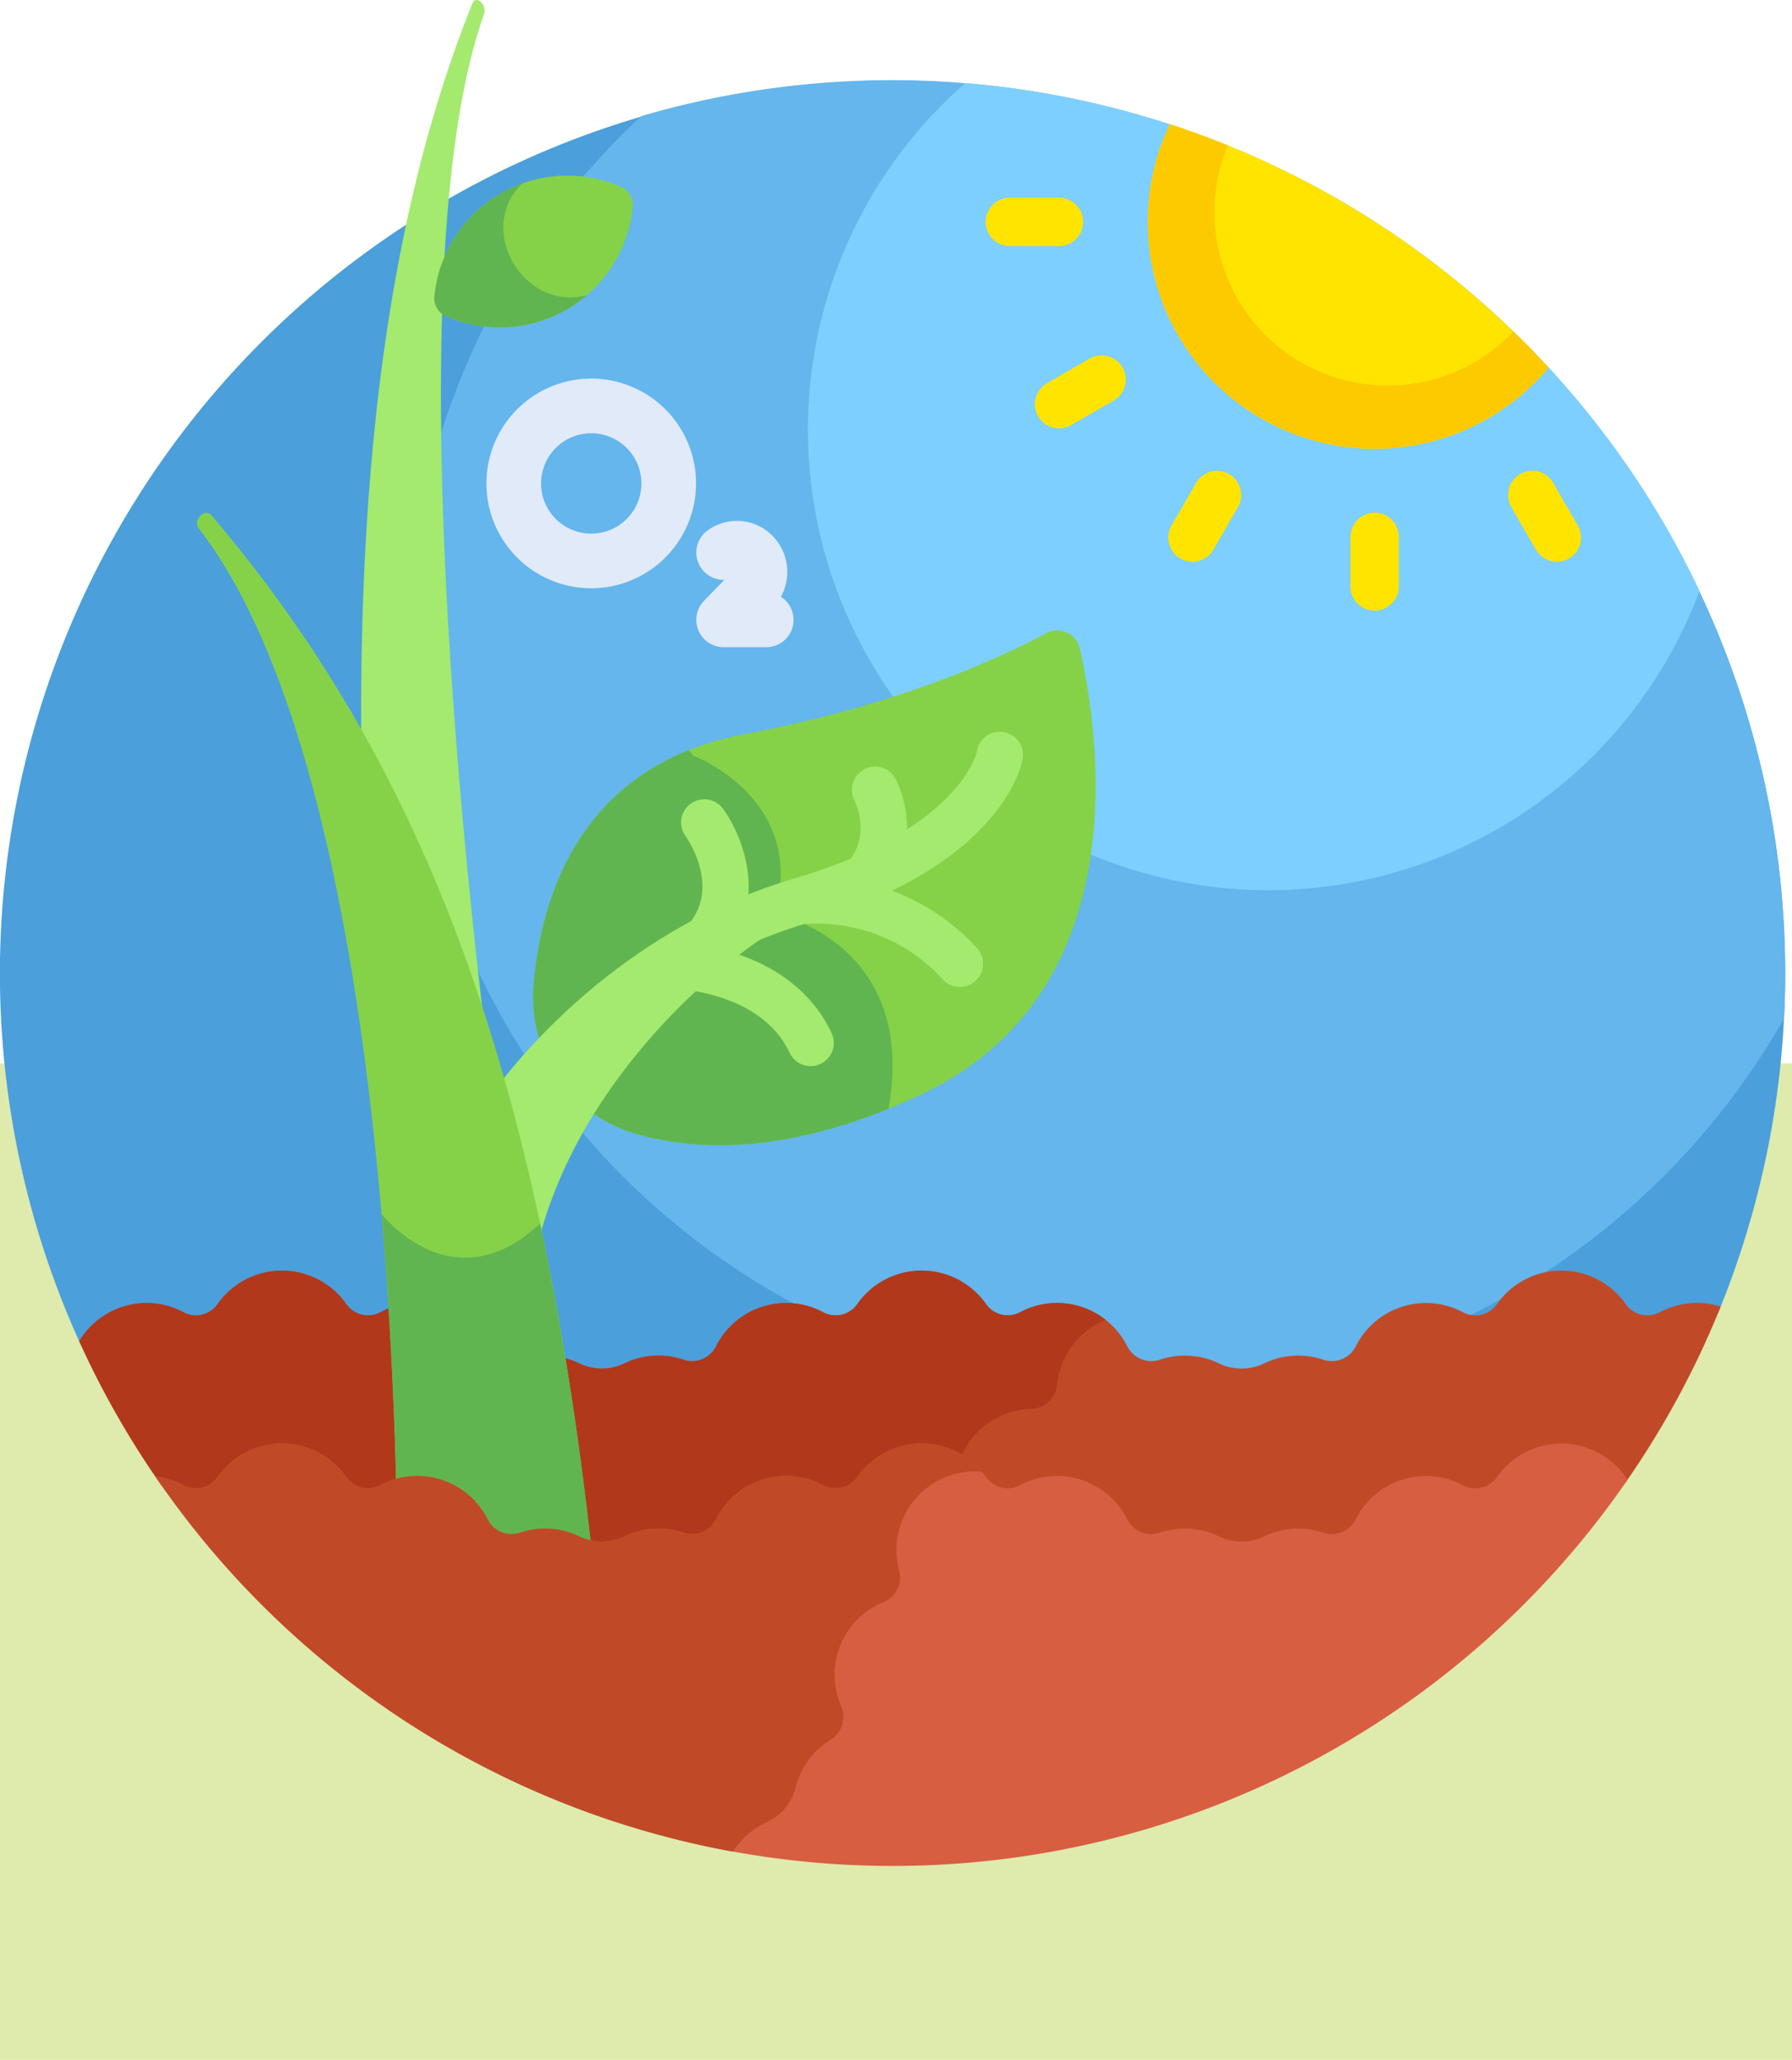 <svg xmlns="http://www.w3.org/2000/svg" width="295" height="339" viewBox="0 0 295 339">
  <g id="Grupo_85405" data-name="Grupo 85405" transform="translate(-1020 -14492)">
    <rect id="Rectángulo_34392" data-name="Rectángulo 34392" width="295" height="164" transform="translate(1020 14667)" fill="#deebad"/>
    <g id="fotosintesis" transform="translate(1009 14492)">
      <path id="Trazado_120994" data-name="Trazado 120994" d="M35.829,224.457a12.876,12.876,0,0,1,5.4,1.519,4.341,4.341,0,0,0,5.6-1.4,12.944,12.944,0,0,1,21.175.055,4.363,4.363,0,0,0,5.628,1.31,12.932,12.932,0,0,1,17.625,5.643,4.412,4.412,0,0,0,5.379,2.173,12.957,12.957,0,0,1,5.144-.621,12.664,12.664,0,0,1,4.538,1.236,8.61,8.61,0,0,0,7.472,0,12.674,12.674,0,0,1,4.538-1.236,12.967,12.967,0,0,1,5.144.621,4.413,4.413,0,0,0,5.38-2.174,12.932,12.932,0,0,1,17.685-5.61,4.342,4.342,0,0,0,5.6-1.4,12.944,12.944,0,0,1,21.175.055,4.363,4.363,0,0,0,5.628,1.31,12.933,12.933,0,0,1,17.626,5.643,4.412,4.412,0,0,0,5.379,2.173,12.959,12.959,0,0,1,5.144-.621,12.664,12.664,0,0,1,4.538,1.236,8.608,8.608,0,0,0,7.472,0,12.674,12.674,0,0,1,4.537-1.236,12.968,12.968,0,0,1,5.144.621,4.413,4.413,0,0,0,5.38-2.174,12.933,12.933,0,0,1,17.685-5.61,4.342,4.342,0,0,0,5.6-1.4,12.944,12.944,0,0,1,21.175.055,4.363,4.363,0,0,0,5.628,1.31,12.841,12.841,0,0,1,9.566-1.01,146.943,146.943,0,1,0-269.473,5.278,12.908,12.908,0,0,1,11.476-5.755Z" transform="translate(0 -8.805)" fill="#4b9fdb"/>
      <path id="Trazado_120995" data-name="Trazado 120995" d="M349.388,176.42q.186-3.716.188-7.478A147.028,147.028,0,0,0,161.234,27.924a121.256,121.256,0,0,0,31.238,198.485,4.4,4.4,0,0,0,4.368-1.829,12.944,12.944,0,0,1,21.175.055,4.362,4.362,0,0,0,5.628,1.31,12.933,12.933,0,0,1,17.626,5.643,4.412,4.412,0,0,0,5.379,2.173,12.959,12.959,0,0,1,5.144-.621,12.665,12.665,0,0,1,4.538,1.236,8.609,8.609,0,0,0,7.473,0,12.674,12.674,0,0,1,4.537-1.236,12.968,12.968,0,0,1,5.144.621,4.611,4.611,0,0,0,.931.2c1.082-.28,2.156-.579,3.226-.888a4.331,4.331,0,0,0,1.223-1.489,12.925,12.925,0,0,1,17.546-5.68,121.769,121.769,0,0,0,52.977-49.487Z" transform="translate(-44.694 -8.805)" fill="#64b6ec"/>
      <path id="Trazado_120996" data-name="Trazado 120996" d="M308.535,155.622a75.8,75.8,0,0,0,71-49.247A147.011,147.011,0,0,0,258.651,22.806a75.775,75.775,0,0,0,49.884,132.816Z" transform="translate(-88.756 -9.128)" fill="#7dcfff"/>
      <path id="Trazado_120997" data-name="Trazado 120997" d="M298.3,353.995a12.875,12.875,0,0,0-5.341,1.487,4.363,4.363,0,0,1-5.628-1.31,12.944,12.944,0,0,0-21.175-.055,4.343,4.343,0,0,1-5.6,1.4,12.933,12.933,0,0,0-17.685,5.61,4.413,4.413,0,0,1-5.38,2.173,12.969,12.969,0,0,0-5.144-.621,12.66,12.66,0,0,0-4.537,1.236,8.609,8.609,0,0,1-7.473,0,12.678,12.678,0,0,0-4.538-1.236,12.957,12.957,0,0,0-5.144.621,4.412,4.412,0,0,1-5.379-2.173,12.933,12.933,0,0,0-17.626-5.643,4.363,4.363,0,0,1-5.628-1.31,12.944,12.944,0,0,0-21.175-.055,4.343,4.343,0,0,1-5.6,1.4,12.932,12.932,0,0,0-17.685,5.61,4.413,4.413,0,0,1-5.38,2.173,12.968,12.968,0,0,0-5.144-.621,12.662,12.662,0,0,0-4.538,1.236,8.608,8.608,0,0,1-7.472,0,12.665,12.665,0,0,0-4.538-1.236,12.959,12.959,0,0,0-5.144.621,4.412,4.412,0,0,1-5.379-2.173,12.933,12.933,0,0,0-17.626-5.643,4.363,4.363,0,0,1-5.628-1.31,12.944,12.944,0,0,0-21.175-.055,4.342,4.342,0,0,1-5.6,1.4,12.93,12.93,0,0,0-17.2,4.738A146.728,146.728,0,0,0,46.3,384.015a12.838,12.838,0,0,1,3.624,1.292,4.342,4.342,0,0,0,5.6-1.4,12.944,12.944,0,0,1,21.175.055,4.362,4.362,0,0,0,5.628,1.31,12.933,12.933,0,0,1,17.626,5.643,4.412,4.412,0,0,0,5.379,2.173,12.959,12.959,0,0,1,5.144-.621,12.665,12.665,0,0,1,4.538,1.235,8.61,8.61,0,0,0,7.472,0,12.662,12.662,0,0,1,4.538-1.235,12.97,12.97,0,0,1,5.144.621,4.413,4.413,0,0,0,5.38-2.174,12.932,12.932,0,0,1,17.685-5.61,4.343,4.343,0,0,0,5.6-1.4,12.944,12.944,0,0,1,21.175.055,4.362,4.362,0,0,0,5.628,1.31,12.933,12.933,0,0,1,17.626,5.643,4.412,4.412,0,0,0,5.379,2.173,12.958,12.958,0,0,1,5.144-.621,12.665,12.665,0,0,1,4.538,1.236,8.612,8.612,0,0,0,7.473,0,12.658,12.658,0,0,1,4.537-1.235,12.968,12.968,0,0,1,5.144.621,4.413,4.413,0,0,0,5.38-2.173,12.933,12.933,0,0,1,17.685-5.61,4.343,4.343,0,0,0,5.6-1.4,12.937,12.937,0,0,1,21.007-.169,146.6,146.6,0,0,0,15.8-29.15,12.868,12.868,0,0,0-4.665-.6Z" transform="translate(-8.693 -139.542)" fill="#c04a27"/>
      <path id="Trazado_120998" data-name="Trazado 120998" d="M122.49,393.705a12.662,12.662,0,0,1,4.538-1.235,12.97,12.97,0,0,1,5.144.621,4.413,4.413,0,0,0,5.38-2.173,12.932,12.932,0,0,1,17.685-5.61,4.343,4.343,0,0,0,5.6-1.4,12.933,12.933,0,0,1,16.778-3.878,12.925,12.925,0,0,1,11.9-8.637,4.363,4.363,0,0,0,4.207-3.961A12.917,12.917,0,0,1,201.7,356.75a12.92,12.92,0,0,0-14.054-1.267,4.363,4.363,0,0,1-5.628-1.31,12.944,12.944,0,0,0-21.175-.055,4.343,4.343,0,0,1-5.6,1.4,12.932,12.932,0,0,0-17.685,5.61,4.413,4.413,0,0,1-5.38,2.174,12.968,12.968,0,0,0-5.144-.621,12.662,12.662,0,0,0-4.538,1.236,8.608,8.608,0,0,1-7.472,0,12.665,12.665,0,0,0-4.538-1.236,12.961,12.961,0,0,0-5.144.621,4.412,4.412,0,0,1-5.379-2.173,12.932,12.932,0,0,0-17.625-5.643,4.363,4.363,0,0,1-5.628-1.31,12.944,12.944,0,0,0-21.175-.055,4.342,4.342,0,0,1-5.6,1.4,12.93,12.93,0,0,0-17.2,4.738A146.685,146.685,0,0,0,46.3,384.016a12.837,12.837,0,0,1,3.624,1.292,4.342,4.342,0,0,0,5.6-1.4,12.944,12.944,0,0,1,21.175.055,4.362,4.362,0,0,0,5.628,1.31,12.932,12.932,0,0,1,17.625,5.643,4.412,4.412,0,0,0,5.379,2.173,12.96,12.96,0,0,1,5.144-.621,12.665,12.665,0,0,1,4.538,1.236,8.613,8.613,0,0,0,7.474,0Z" transform="translate(-8.693 -139.543)" fill="#b2381b"/>
      <path id="Trazado_120999" data-name="Trazado 120999" d="M131.433,177.329a288.589,288.589,0,0,0-21.293-54.494c-.411-47.24,4.715-88.5,18.29-122.257.6-1.5,2.461.22,1.914,1.759C116.531,41.233,126.289,136.2,131.433,177.329Z" transform="translate(-39.671 0)" fill="#a3ea6e"/>
      <path id="Trazado_121000" data-name="Trazado 121000" d="M132.11,71.288a3.193,3.193,0,0,1-1.875-3.205,21.97,21.97,0,0,1,30.778-18.01,3.194,3.194,0,0,1,1.875,3.205,21.97,21.97,0,0,1-30.778,18.01Z" transform="translate(-47.717 -19.286)" fill="#85d249"/>
      <path id="Trazado_121001" data-name="Trazado 121001" d="M144.731,50.31a21.991,21.991,0,0,0-14.5,18.624,3.194,3.194,0,0,0,1.875,3.205,22,22,0,0,0,23.271-3.456c-10.351,2.885-18.533-10.833-10.648-18.373Z" transform="translate(-47.716 -20.136)" fill="#60b550"/>
      <path id="Trazado_121002" data-name="Trazado 121002" d="M247.323,175.958a3.82,3.82,0,0,0-5.534-2.525c-7.383,3.975-24.279,11.853-49.517,16.582-26.983,5.055-33.618,26.392-34.865,41.306a23.356,23.356,0,0,0,16.487,24.39c10.435,3.112,26.062,3.615,47.254-6.338C256.764,232.644,250.634,190.451,247.323,175.958Z" transform="translate(-58.565 -69.231)" fill="#85d249"/>
      <path id="Trazado_121003" data-name="Trazado 121003" d="M197.126,232.74c5.349-18.94-13.4-25.976-13.4-25.976l-.8-.91c-19.235,7.709-24.431,25.612-25.519,38.626a23.357,23.357,0,0,0,16.487,24.39c9.543,2.846,23.429,3.5,41.94-4.014C220.721,237.436,197.126,232.74,197.126,232.74Z" transform="translate(-58.564 -82.391)" fill="#60b550"/>
      <g id="Grupo_85371" data-name="Grupo 85371" transform="translate(85.21 120.419)">
        <path id="Trazado_121004" data-name="Trazado 121004" d="M245.8,232.39a3.819,3.819,0,0,1-2.717-6.3c3.909-4.566,1.219-9.982,1.1-10.21a3.82,3.82,0,0,1,6.758-3.562c.219.411,5.278,10.171-2.057,18.739A3.818,3.818,0,0,1,245.8,232.39Z" transform="translate(-177.732 -204.583)" fill="#a3ea6e"/>
        <path id="Trazado_121005" data-name="Trazado 121005" d="M201.854,246.248a3.819,3.819,0,0,1-2.717-6.3c5.37-6.273-.209-14.22-.449-14.556a3.819,3.819,0,0,1,6.178-4.493c3.287,4.5,7.534,15.3.074,24.017A3.814,3.814,0,0,1,201.854,246.248Z" transform="translate(-160.043 -208.207)" fill="#a3ea6e"/>
        <path id="Trazado_121006" data-name="Trazado 121006" d="M251.337,257.368a27.991,27.991,0,0,0-23.115-8.9,3.819,3.819,0,0,1-.59-7.616,35.678,35.678,0,0,1,29.641,11.7,3.819,3.819,0,0,1-5.935,4.808Z" transform="translate(-170.504 -216.771)" fill="#a3ea6e"/>
        <path id="Trazado_121007" data-name="Trazado 121007" d="M211.289,276.679c-5.06-10.789-20.578-10.644-20.735-10.64a3.82,3.82,0,0,1-.163-7.637,39.718,39.718,0,0,1,10.968,1.606c8,2.35,13.829,6.993,16.846,13.428a3.819,3.819,0,1,1-6.916,3.243Z" transform="translate(-155.517 -223.841)" fill="#a3ea6e"/>
        <path id="Trazado_121008" data-name="Trazado 121008" d="M225.69,200.823a3.82,3.82,0,0,0-4.352,3.2c-.019.126-2.7,12.846-30.264,20.984-31.172,9.2-48.674,34.082-49.861,35.813a60.585,60.585,0,0,0-3.479,5.49,22.458,22.458,0,0,0-3,11.309,18.888,18.888,0,0,0,1.137,6.362,7.171,7.171,0,0,0,13.607-.516c2.981-10.642,8.524-20.843,16.586-30.489a99.32,99.32,0,0,1,19.478-17.914,76.489,76.489,0,0,1,7.693-2.73c32.62-9.63,35.545-26.447,35.653-27.158A3.819,3.819,0,0,0,225.69,200.823Z" transform="translate(-134.733 -200.778)" fill="#a3ea6e"/>
      </g>
      <path id="Trazado_121009" data-name="Trazado 121009" d="M97.885,301.5a12.933,12.933,0,0,1,15.024,6.68,4.411,4.411,0,0,0,5.379,2.172,12.97,12.97,0,0,1,5.144-.621,12.665,12.665,0,0,1,4.538,1.236,8.471,8.471,0,0,0,2.08.682c-8.319-74.93-25.693-127.2-62.575-170.492-1.13-1.327-3.158.78-2.092,2.159,26.7,34.531,31.648,120.066,32.5,158.186Z" transform="translate(-21.646 -56.328)" fill="#85d249"/>
      <path id="Trazado_121010" data-name="Trazado 121010" d="M133.175,385.163a4.411,4.411,0,0,0,5.379,2.172,12.97,12.97,0,0,1,5.144-.621,12.665,12.665,0,0,1,4.538,1.236,8.471,8.471,0,0,0,2.08.682,545.759,545.759,0,0,0-8.495-53.978c-14.4,13.536-26.1-1.577-26.1-1.577h0c1.528,17.689,2.173,33.761,2.434,45.406a12.932,12.932,0,0,1,15.023,6.68Z" transform="translate(-41.912 -133.31)" fill="#60b550"/>
      <path id="Trazado_121011" data-name="Trazado 121011" d="M296.02,402.039a4.32,4.32,0,0,1-.319-.4,12.944,12.944,0,0,0-21.175-.055,4.343,4.343,0,0,1-5.6,1.4,12.933,12.933,0,0,0-17.685,5.61,4.414,4.414,0,0,1-5.38,2.174,12.969,12.969,0,0,0-5.144-.621,12.671,12.671,0,0,0-4.537,1.235,8.612,8.612,0,0,1-7.473,0,12.665,12.665,0,0,0-4.538-1.236,12.958,12.958,0,0,0-5.144.621,4.412,4.412,0,0,1-5.379-2.172,12.933,12.933,0,0,0-17.626-5.643,4.363,4.363,0,0,1-5.628-1.31,12.944,12.944,0,0,0-21.175-.055,4.343,4.343,0,0,1-5.6,1.4,12.932,12.932,0,0,0-17.685,5.61,4.414,4.414,0,0,1-5.38,2.174,12.969,12.969,0,0,0-5.144-.621,12.674,12.674,0,0,0-4.538,1.235,8.61,8.61,0,0,1-7.472,0,12.665,12.665,0,0,0-4.538-1.236,12.96,12.96,0,0,0-5.144.621,4.412,4.412,0,0,1-5.379-2.172A12.932,12.932,0,0,0,90.7,402.952a4.363,4.363,0,0,1-5.628-1.31,12.944,12.944,0,0,0-21.175-.055,4.342,4.342,0,0,1-5.6,1.4,12.862,12.862,0,0,0-4.654-1.455,146.953,146.953,0,0,0,242.376.51Z" transform="translate(-17.068 -158.542)" fill="#d85e41"/>
      <path id="Trazado_121012" data-name="Trazado 121012" d="M150.412,461.138a12.661,12.661,0,0,1,3.855-2.7,8.611,8.611,0,0,0,4.784-5.741,12.649,12.649,0,0,1,1.956-4.276,12.978,12.978,0,0,1,3.77-3.555,4.412,4.412,0,0,0,1.774-5.524,12.933,12.933,0,0,1,7.012-17.178,4.343,4.343,0,0,0,2.514-5.2,12.943,12.943,0,0,1,13.6-16.232h.014a12.935,12.935,0,0,0-20.473.847,4.343,4.343,0,0,1-5.6,1.4,12.932,12.932,0,0,0-17.685,5.61,4.414,4.414,0,0,1-5.38,2.174,12.968,12.968,0,0,0-5.144-.621,12.673,12.673,0,0,0-4.538,1.235,8.61,8.61,0,0,1-7.472,0,12.664,12.664,0,0,0-4.538-1.236,12.961,12.961,0,0,0-5.144.621,4.412,4.412,0,0,1-5.379-2.172,12.932,12.932,0,0,0-17.625-5.643,4.363,4.363,0,0,1-5.628-1.31,12.944,12.944,0,0,0-21.175-.055,4.342,4.342,0,0,1-5.6,1.4,12.862,12.862,0,0,0-4.654-1.455,147,147,0,0,0,95.079,61.741,13.156,13.156,0,0,1,1.687-2.13Z" transform="translate(-17.069 -158.541)" fill="#c04a27"/>
      <path id="Trazado_121013" data-name="Trazado 121013" d="M392.018,74.125a147.02,147.02,0,0,0-62.329-40.053,37.34,37.34,0,0,0,62.329,40.053Z" transform="translate(-126.098 -13.637)" fill="#ffe400"/>
      <path id="Trazado_121014" data-name="Trazado 121014" d="M386.226,68.2a28.515,28.515,0,0,1-46.992-30.635q-4.7-1.9-9.545-3.494a37.34,37.34,0,0,0,62.329,40.053q-2.81-3.044-5.792-5.924Z" transform="translate(-126.098 -13.637)" fill="#fdca00"/>
      <path id="Trazado_121015" data-name="Trazado 121015" d="M385.657,156.834a3.98,3.98,0,0,1-3.981-3.981v-8.091a3.981,3.981,0,1,1,7.961,0v8.091A3.98,3.98,0,0,1,385.657,156.834Z" transform="translate(-148.36 -56.347)" fill="#ffe400"/>
      <path id="Trazado_121016" data-name="Trazado 121016" d="M429.521,142.166l-4.045-7.007a3.98,3.98,0,1,1,6.894-3.981l4.045,7.007a3.98,3.98,0,1,1-6.894,3.981Z" transform="translate(-165.676 -51.706)" fill="#ffe400"/>
      <path id="Trazado_121017" data-name="Trazado 121017" d="M333.653,143.623a3.981,3.981,0,0,1-1.457-5.437l4.045-7.007a3.98,3.98,0,1,1,6.894,3.981l-4.045,7.007A3.98,3.98,0,0,1,333.653,143.623Z" transform="translate(-128.342 -51.706)" fill="#ffe400"/>
      <path id="Trazado_121018" data-name="Trazado 121018" d="M295.586,107.531a3.981,3.981,0,0,1,1.457-5.437l7.006-4.046a3.98,3.98,0,1,1,3.981,6.894l-7.007,4.046A3.98,3.98,0,0,1,295.586,107.531Z" transform="translate(-113.689 -39.029)" fill="#ffe400"/>
      <path id="Trazado_121019" data-name="Trazado 121019" d="M293.723,62.209h-8.091a3.981,3.981,0,1,1,0-7.961h8.091a3.981,3.981,0,0,1,0,7.961Z" transform="translate(-108.326 -21.712)" fill="#ffe400"/>
      <path id="Trazado_121020" data-name="Trazado 121020" d="M161.769,138.392a17.255,17.255,0,1,1,17.255-17.255A17.274,17.274,0,0,1,161.769,138.392Zm0-25.513a8.259,8.259,0,1,0,8.259,8.259A8.267,8.267,0,0,0,161.769,112.879Z" transform="translate(-53.438 -41.578)" fill="#e1eaf9"/>
      <path id="Trazado_121021" data-name="Trazado 121021" d="M213.629,163.712h-7.014a4.5,4.5,0,0,1-3.229-7.63l3.347-3.451a4.5,4.5,0,0,1-3-7.949,8.2,8.2,0,0,1,10.968.74,8.467,8.467,0,0,1,1.339,9.993,4.5,4.5,0,0,1-2.409,8.3Z" transform="translate(-76.493 -57.202)" fill="#e1eaf9"/>
    </g>
  </g>
</svg>

